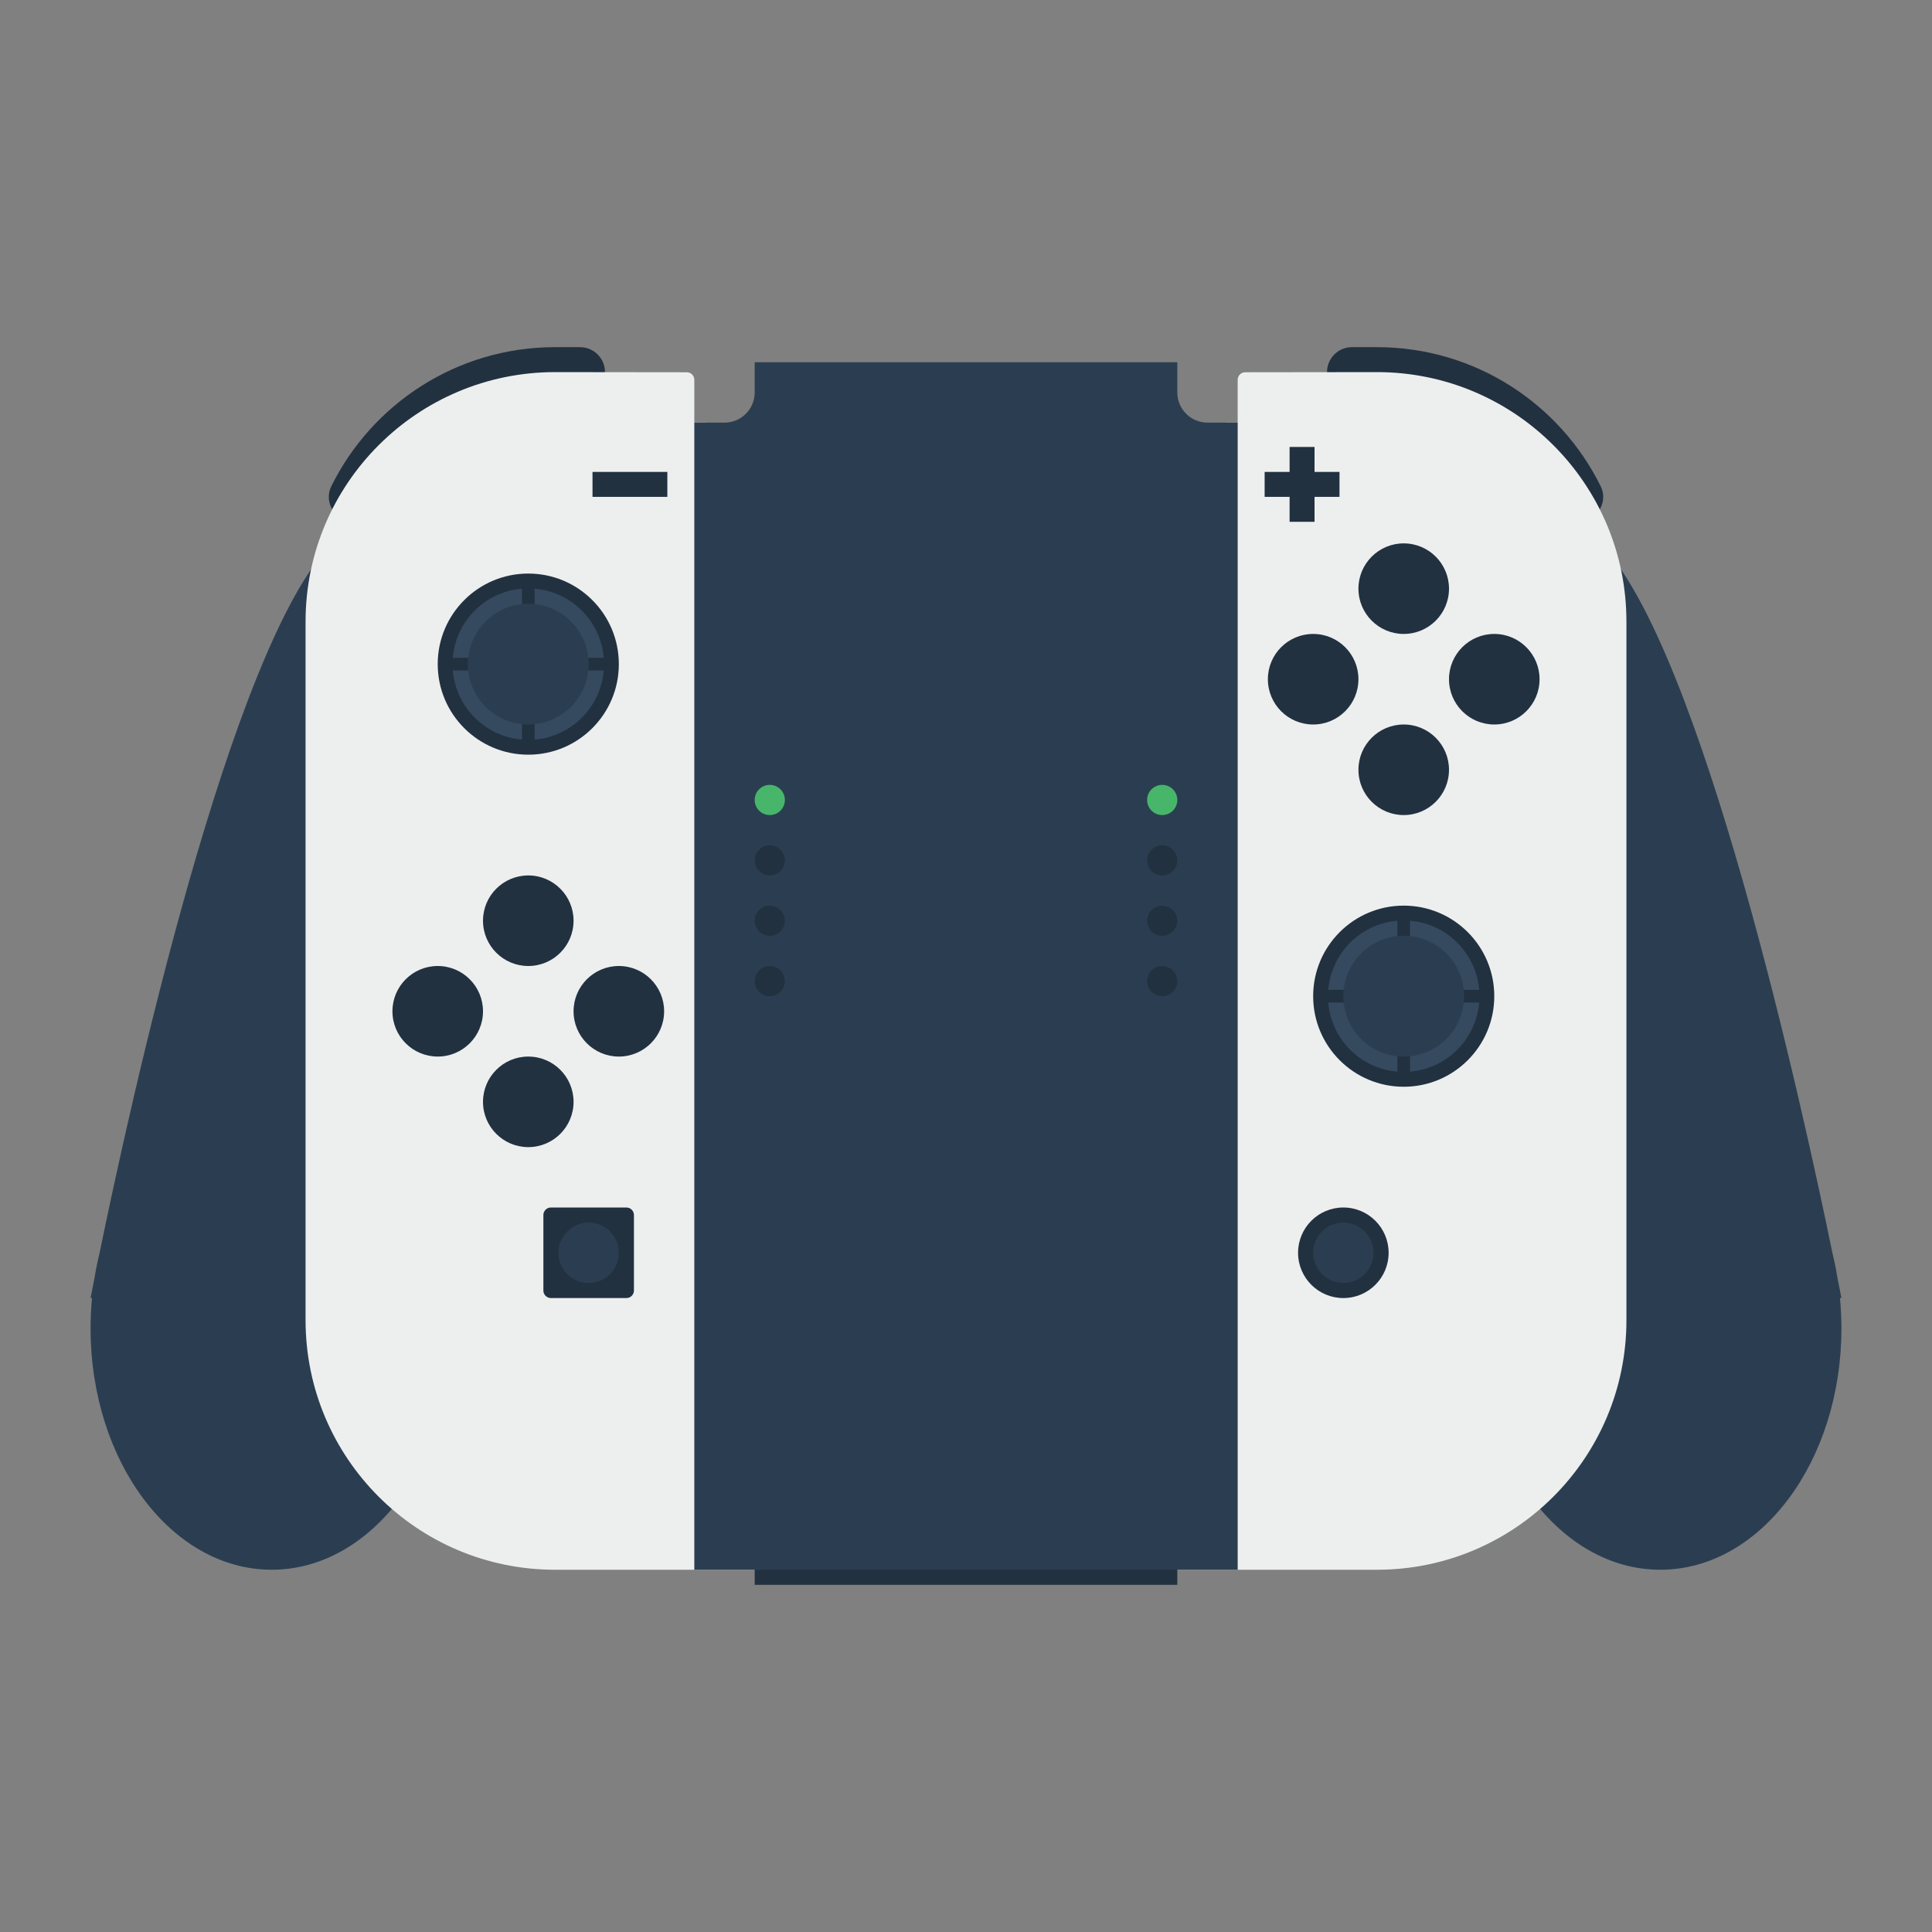<svg enable-background="new 0 0 256 256" viewBox="0 0 256 256" xmlns="http://www.w3.org/2000/svg"><rect x="0" y="0" width="256" height="256" fill="#808080" stroke="none"/><path d="m44 72c-13.418 13.418-26.834 74.65-30.815 94.067-.256 1.045-.474 2.113-.649 3.203-.35 1.753-.536 2.73-.536 2.73h.193c-.123 1.311-.193 2.644-.193 4 0 17.673 10.745 32 24 32s24-14.327 24-32c0 0 0-120-16-104z" fill="#2b3e51"/><path d="m80.163 49.306c0-1.826-1.48-3.306-3.306-3.306h-3.306c-13.007 0-24.257 7.513-29.653 18.435-1.072 2.169.579 4.708 2.998 4.708z" fill="#223140"/><path d="m92 56v-5.673c0-.551-.44-.998-.991-1-3.831-.012-17.458-.021-17.458-.021-18.259 0-33.061 14.802-33.061 33.061v92.571c0 18.26 14.802 33.062 33.061 33.062h26.449l-6.4-152z" fill="#edefef"/><path d="m175.837 49.306c0-1.826 1.48-3.306 3.306-3.306h3.306c13.007 0 24.257 7.513 29.653 18.435 1.072 2.169-.579 4.708-2.998 4.708z" fill="#223140"/><path d="m212 72c13.418 13.418 26.834 74.65 30.815 94.067.256 1.045.474 2.113.649 3.203.35 1.753.536 2.73.536 2.73h-.193c.123 1.311.193 2.644.193 4 0 17.673-10.745 32-24 32s-24-14.327-24-32c0 0 0-120 16-104z" fill="#2b3e51"/><path d="m182.449 49.306s-13.627.009-17.458.021c-.551.002-.991.449-.991 1v5.673h-1.6l-6.4 152h26.449c18.259 0 33.061-14.802 33.061-33.061v-92.572c0-18.259-14.802-33.061-33.061-33.061z" fill="#edefef"/><path d="m100 202h56v8h-56z" fill="#223140"/><path d="m78.51 62.531h9.918v3.306h-9.918z" fill="#223140"/><path d="m83 172h-10c-.552 0-1-.448-1-1v-10c0-.552.448-1 1-1h10c.552 0 1 .448 1 1v10c0 .552-.448 1-1 1z" fill="#223140"/><circle cx="78" cy="166" fill="#2b3e51" r="4"/><g fill="#223140"><circle cx="70" cy="122" r="6"/><circle cx="70" cy="146" r="6"/><circle cx="82" cy="134" r="6"/><circle cx="58" cy="134" r="6"/><circle cx="186" cy="78" r="6"/><circle cx="186" cy="102" r="6"/><circle cx="198" cy="90" r="6"/><circle cx="174" cy="90" r="6"/><path d="m177.49 62.531h-3.306v-3.307h-3.306v3.307h-3.307v3.306h3.307v3.306h3.306v-3.306h3.306z"/><circle cx="186" cy="132" r="12"/></g><path d="m185.163 131.163v-9.163c-4.877.403-8.76 4.286-9.163 9.163z" fill="#35495f"/><path d="m186.837 131.163h9.163c-.403-4.877-4.286-8.76-9.163-9.163z" fill="#35495f"/><path d="m185.163 132.837h-9.163c.403 4.877 4.286 8.76 9.163 9.163z" fill="#35495f"/><path d="m186.837 132.837v9.163c4.877-.403 8.76-4.286 9.163-9.163z" fill="#35495f"/><circle cx="186" cy="132" fill="#2b3e51" r="8"/><circle cx="70" cy="88" fill="#223140" r="12"/><path d="m69.163 87.163v-9.163c-4.877.403-8.76 4.286-9.163 9.163z" fill="#35495f"/><path d="m70.837 87.163h9.163c-.403-4.877-4.286-8.76-9.163-9.163z" fill="#35495f"/><path d="m69.163 88.837h-9.163c.403 4.877 4.286 8.76 9.163 9.163z" fill="#35495f"/><path d="m70.837 88.837v9.163c4.877-.403 8.76-4.286 9.163-9.163z" fill="#35495f"/><circle cx="70" cy="88" fill="#2b3e51" r="8"/><circle cx="178" cy="166" fill="#223140" r="6"/><circle cx="178" cy="166" fill="#2b3e51" r="4"/><path d="m156 52v-4h-56v4c0 2.209-1.791 4-4 4h-4v152h72v-152h-4c-2.209 0-4-1.791-4-4z" fill="#2b3e51"/><circle cx="102" cy="106" fill="#48b66a" r="2"/><circle cx="102" cy="114" fill="#223140" r="2"/><circle cx="102" cy="122" fill="#223140" r="2"/><circle cx="102" cy="130" fill="#223140" r="2"/><circle cx="154" cy="106" fill="#48b66a" r="2"/><circle cx="154" cy="114" fill="#223140" r="2"/><circle cx="154" cy="122" fill="#223140" r="2"/><circle cx="154" cy="130" fill="#223140" r="2"/></svg>
